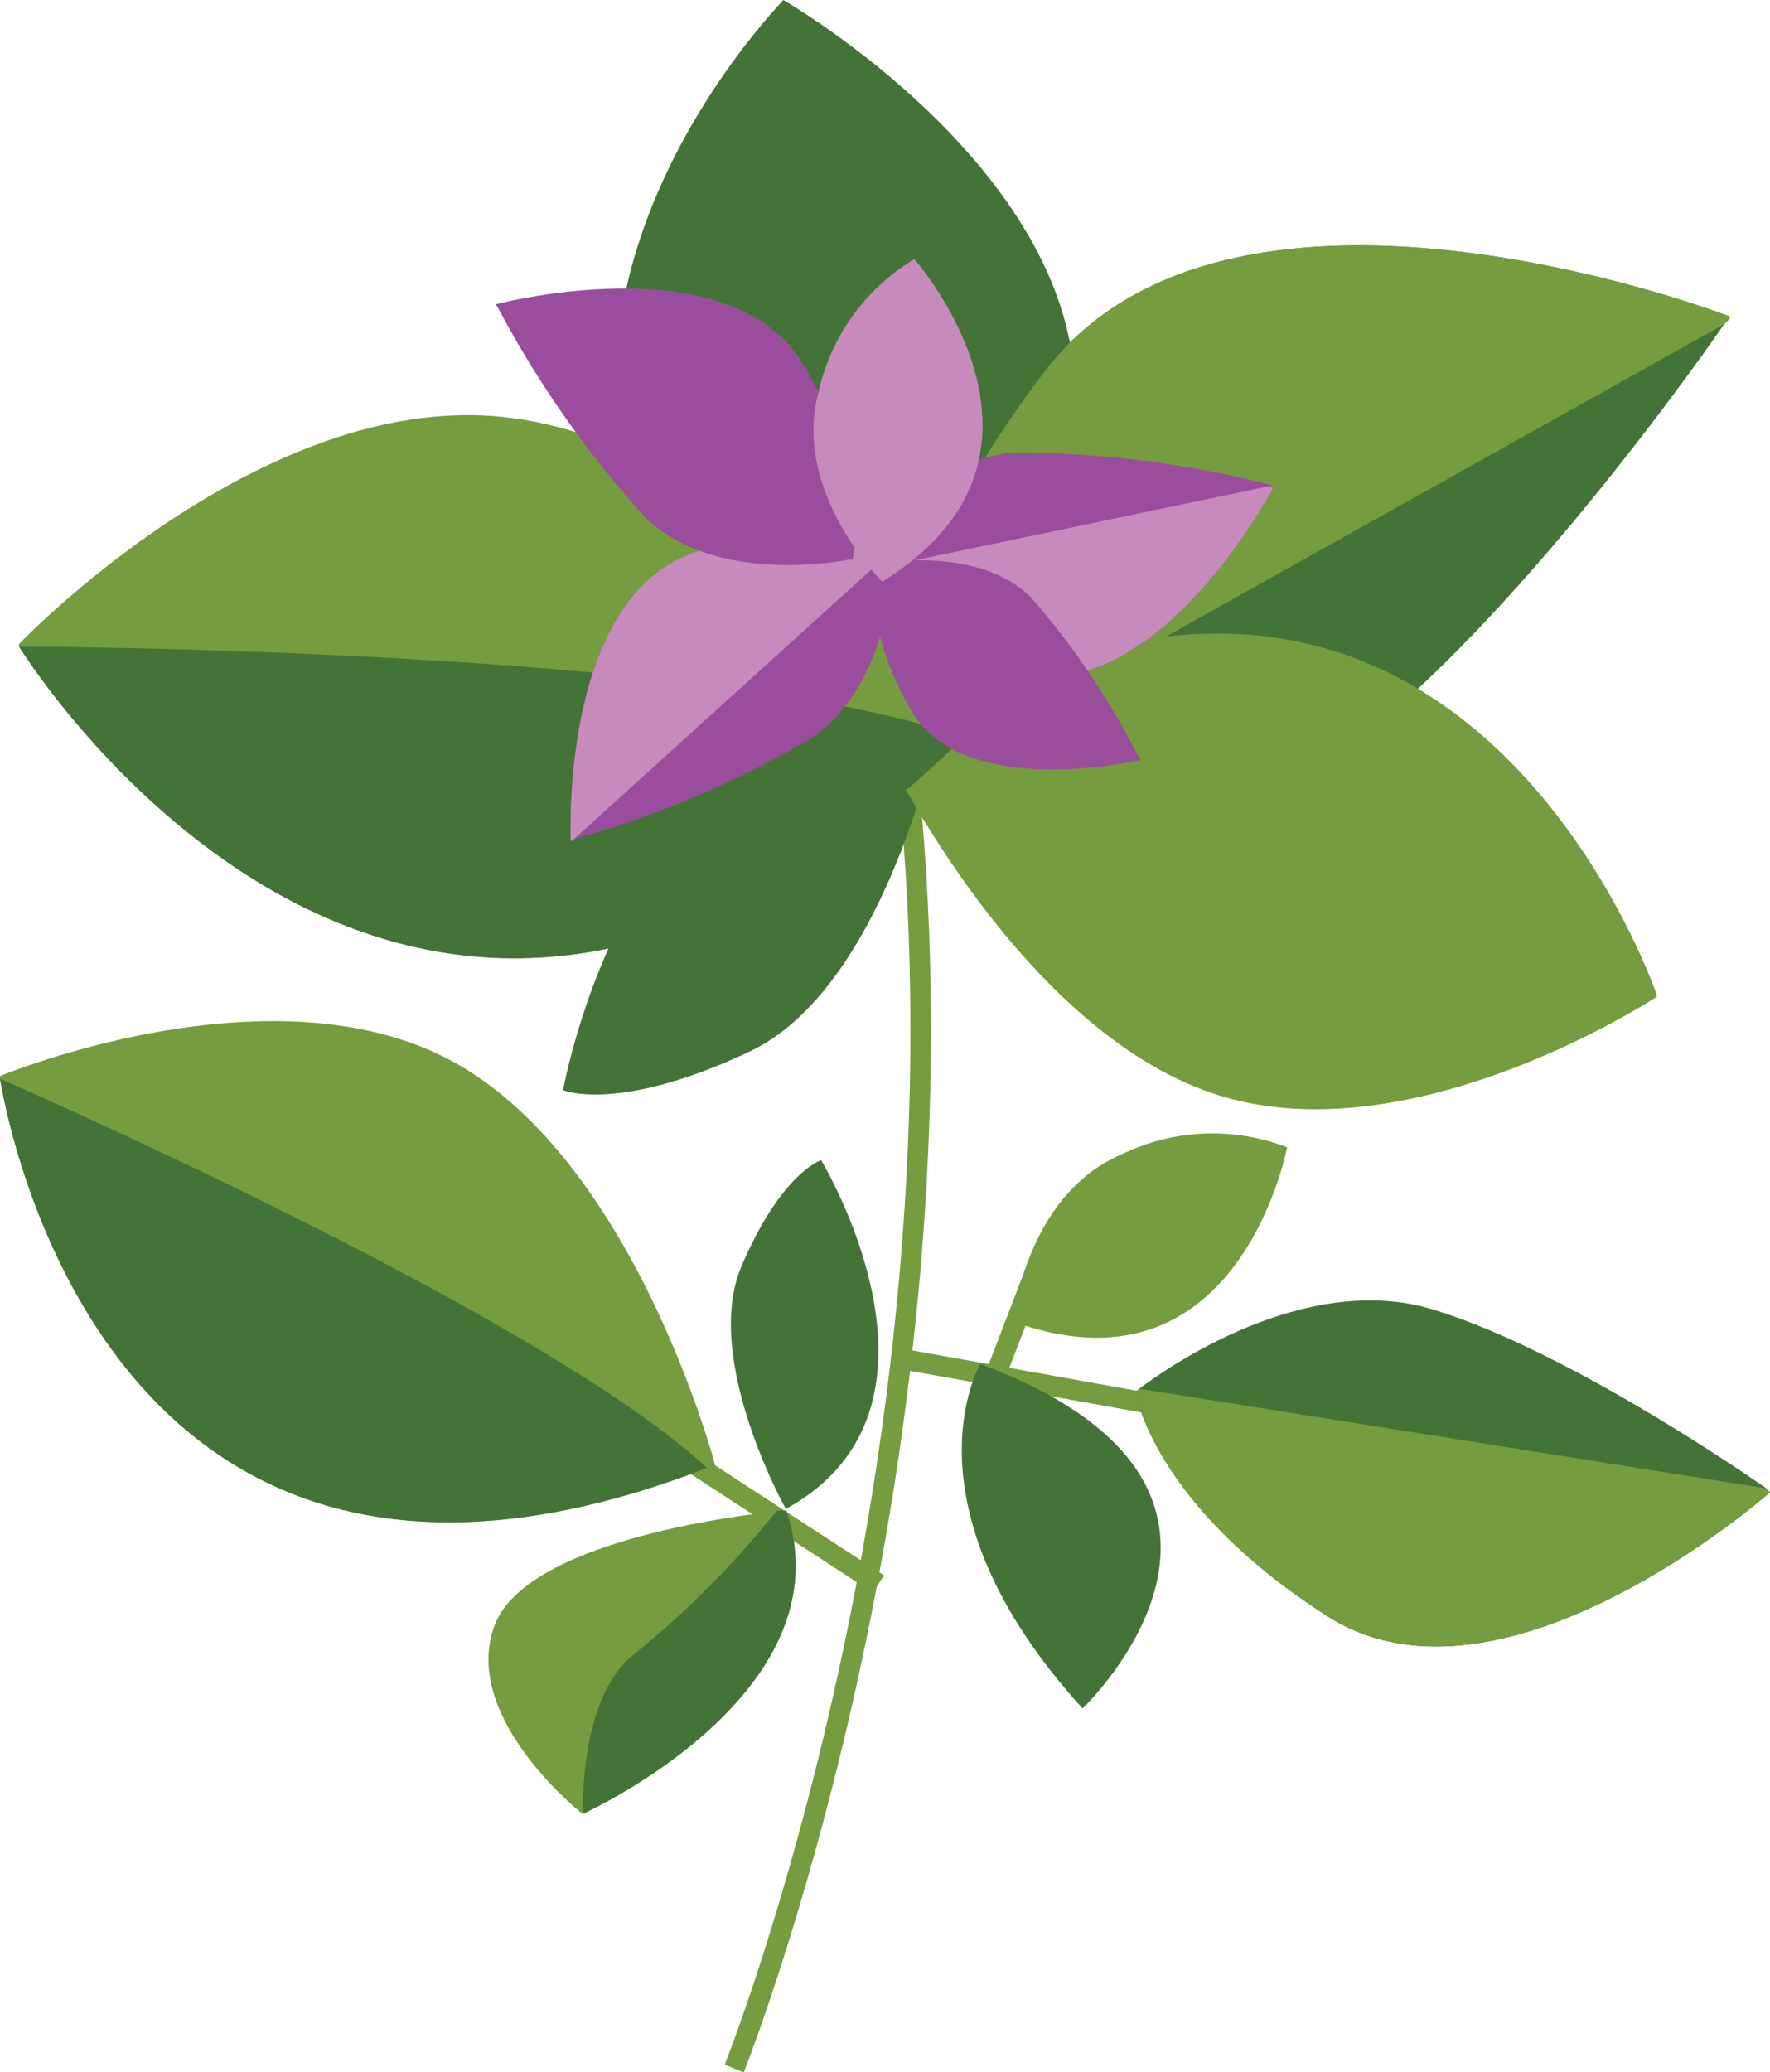 <svg xmlns="http://www.w3.org/2000/svg" viewBox="0 0 55.23 64.63"><defs><style>.cls-1{fill:none;stroke:#759c3f;stroke-miterlimit:10;stroke-width:0.64px;}.cls-2{fill:#759c3f;}.cls-3{fill:#447337;}.cls-4{fill:#9a4d9d;}.cls-5{fill:#c78abc;}</style></defs><g id="Layer_2" data-name="Layer 2"><g id="Layer_1-2" data-name="Layer 1"><path class="cls-1" d="M22.91,64.51s7.62-19,5.42-40.32"/><line class="cls-1" x1="27.41" y1="49.4" x2="18.73" y2="43.75"/><line class="cls-1" x1="28.19" y1="42.39" x2="36.2" y2="43.83"/><path class="cls-2" d="M22.31,45.68l-.25.1C3.4,53,.22,34.91,0,33.64a.45.45,0,0,1,0-.08S8.54,30,14.19,33.14,22.31,45.68,22.31,45.68Z"/><path class="cls-3" d="M28.4,25.08l-.23-.14C11.12,14.51,23.51,1,24.39.06L24.44,0s8,4.59,9,11S28.4,25.08,28.4,25.08Z"/><path class="cls-2" d="M18.18,56.57l0,0c-.35-.27-3.79-3.15-2.74-5.9,1-2.56,7.33-3.38,8.8-3.54l.3,0C26.45,52.85,18.18,56.57,18.18,56.57Z"/><path class="cls-3" d="M24.52,47.06s-2.62-4.68-1.38-7.58,2.48-3.3,2.48-3.3S30.3,43.89,24.52,47.06Z"/><path class="cls-3" d="M29.13,23.28s-1.63,7.57-5.73,9.51S17.57,34,17.57,34,19.85,21.19,29.13,23.28Z"/><path class="cls-3" d="M55.23,46.54s-8.33,7.36-13.8,3.87-6-7-6-7l.12-.1c.78-.59,5.14-3.7,9.17-2.47s9.41,4.89,10.4,5.58Z"/><path class="cls-3" d="M22.06,45.78C3.4,53,.22,34.91,0,33.64,2.86,34.9,17.32,41.38,22.06,45.78Z"/><path class="cls-3" d="M18.18,56.57l0,0c0-1.75.33-4,1.63-5a29.1,29.1,0,0,0,4.43-4.46l.3,0C26.45,52.85,18.18,56.57,18.18,56.57Z"/><line class="cls-1" x1="32.29" y1="39.7" x2="31.09" y2="42.82"/><path class="cls-2" d="M31.6,41.21S32,37.28,35,36a6.48,6.48,0,0,1,5.16-.22S38.67,43.78,31.6,41.21Z"/><path class="cls-3" d="M30.59,42.54S28,46.93,33.78,53.28C33.78,53.28,41,46.43,30.59,42.54Z"/><path class="cls-2" d="M55.23,46.54s-8.33,7.36-13.8,3.87-6-7-6-7l.12-.1,19.57,3.11Z"/><path class="cls-3" d="M54,9.88s-15.51-6-21.4,1.7-4.91,12.94-4.91,12.94l.22.07C29.3,25,37,27.14,42.06,23.33S52.78,11.59,53.8,10.11A1.35,1.35,0,0,0,54,9.88Z"/><path class="cls-2" d="M54,9.88s-15.51-6-21.4,1.7-4.91,12.94-4.91,12.94l.22.07L53.8,10.11A1.35,1.35,0,0,0,54,9.88Z"/><path class="cls-2" d="M27.56,23.29l.23-.15c17-10.49,23.47,6.66,23.9,7.87a.18.18,0,0,1,0,.08s-7.73,5.09-13.87,3S27.56,23.29,27.56,23.29Z"/><path class="cls-2" d="M30.3,22.75l-.23.22C13.29,39.45,1.4,21.44.59,20.16l0-.07S8.08,12.22,15.67,13,30.3,22.75,30.3,22.75Z"/><path class="cls-3" d="M30.07,23C13.29,39.45,1.4,21.44.59,20.16,4.25,20.19,22.89,20.43,30.07,23Z"/><path class="cls-4" d="M39.73,15.21s-3.51,6.7-7.84,5.8-5.54-3-5.54-3l.06-.09c.35-.57,2.37-3.6,5.23-3.8a32,32,0,0,1,8,1Z"/><path class="cls-5" d="M39.73,15.21s-3.51,6.7-7.84,5.8-5.54-3-5.54-3l.06-.09,13.2-2.76Z"/><path class="cls-4" d="M17.81,26.24s-.36-7.56,3.83-9S27.92,17,27.92,17v.1c0,.67-.23,4.31-2.6,5.92a30.89,30.89,0,0,1-7.39,3.14Z"/><path class="cls-5" d="M17.81,26.24s-.36-7.56,3.83-9S27.92,17,27.92,17v.1l-10,9.06Z"/><path class="cls-4" d="M15.47,9.49s7.31-1.93,9.58,1.86,1.55,6.1,1.55,6.1h-.1c-.66.13-4.26.69-6.34-1.29a31.82,31.82,0,0,1-4.62-6.56Z"/><path class="cls-4" d="M35.59,23.7S30.08,25,28.44,22.17s-1.08-4.59-1.08-4.59h.08c.49-.09,3.2-.46,4.73,1.05a24.16,24.16,0,0,1,3.37,5A.26.26,0,0,1,35.59,23.7Z"/><path class="cls-5" d="M27.53,18.14s-2.81-2.77-2-5.87a6.49,6.49,0,0,1,3-4.19S33.93,14.18,27.53,18.14Z"/></g></g></svg>